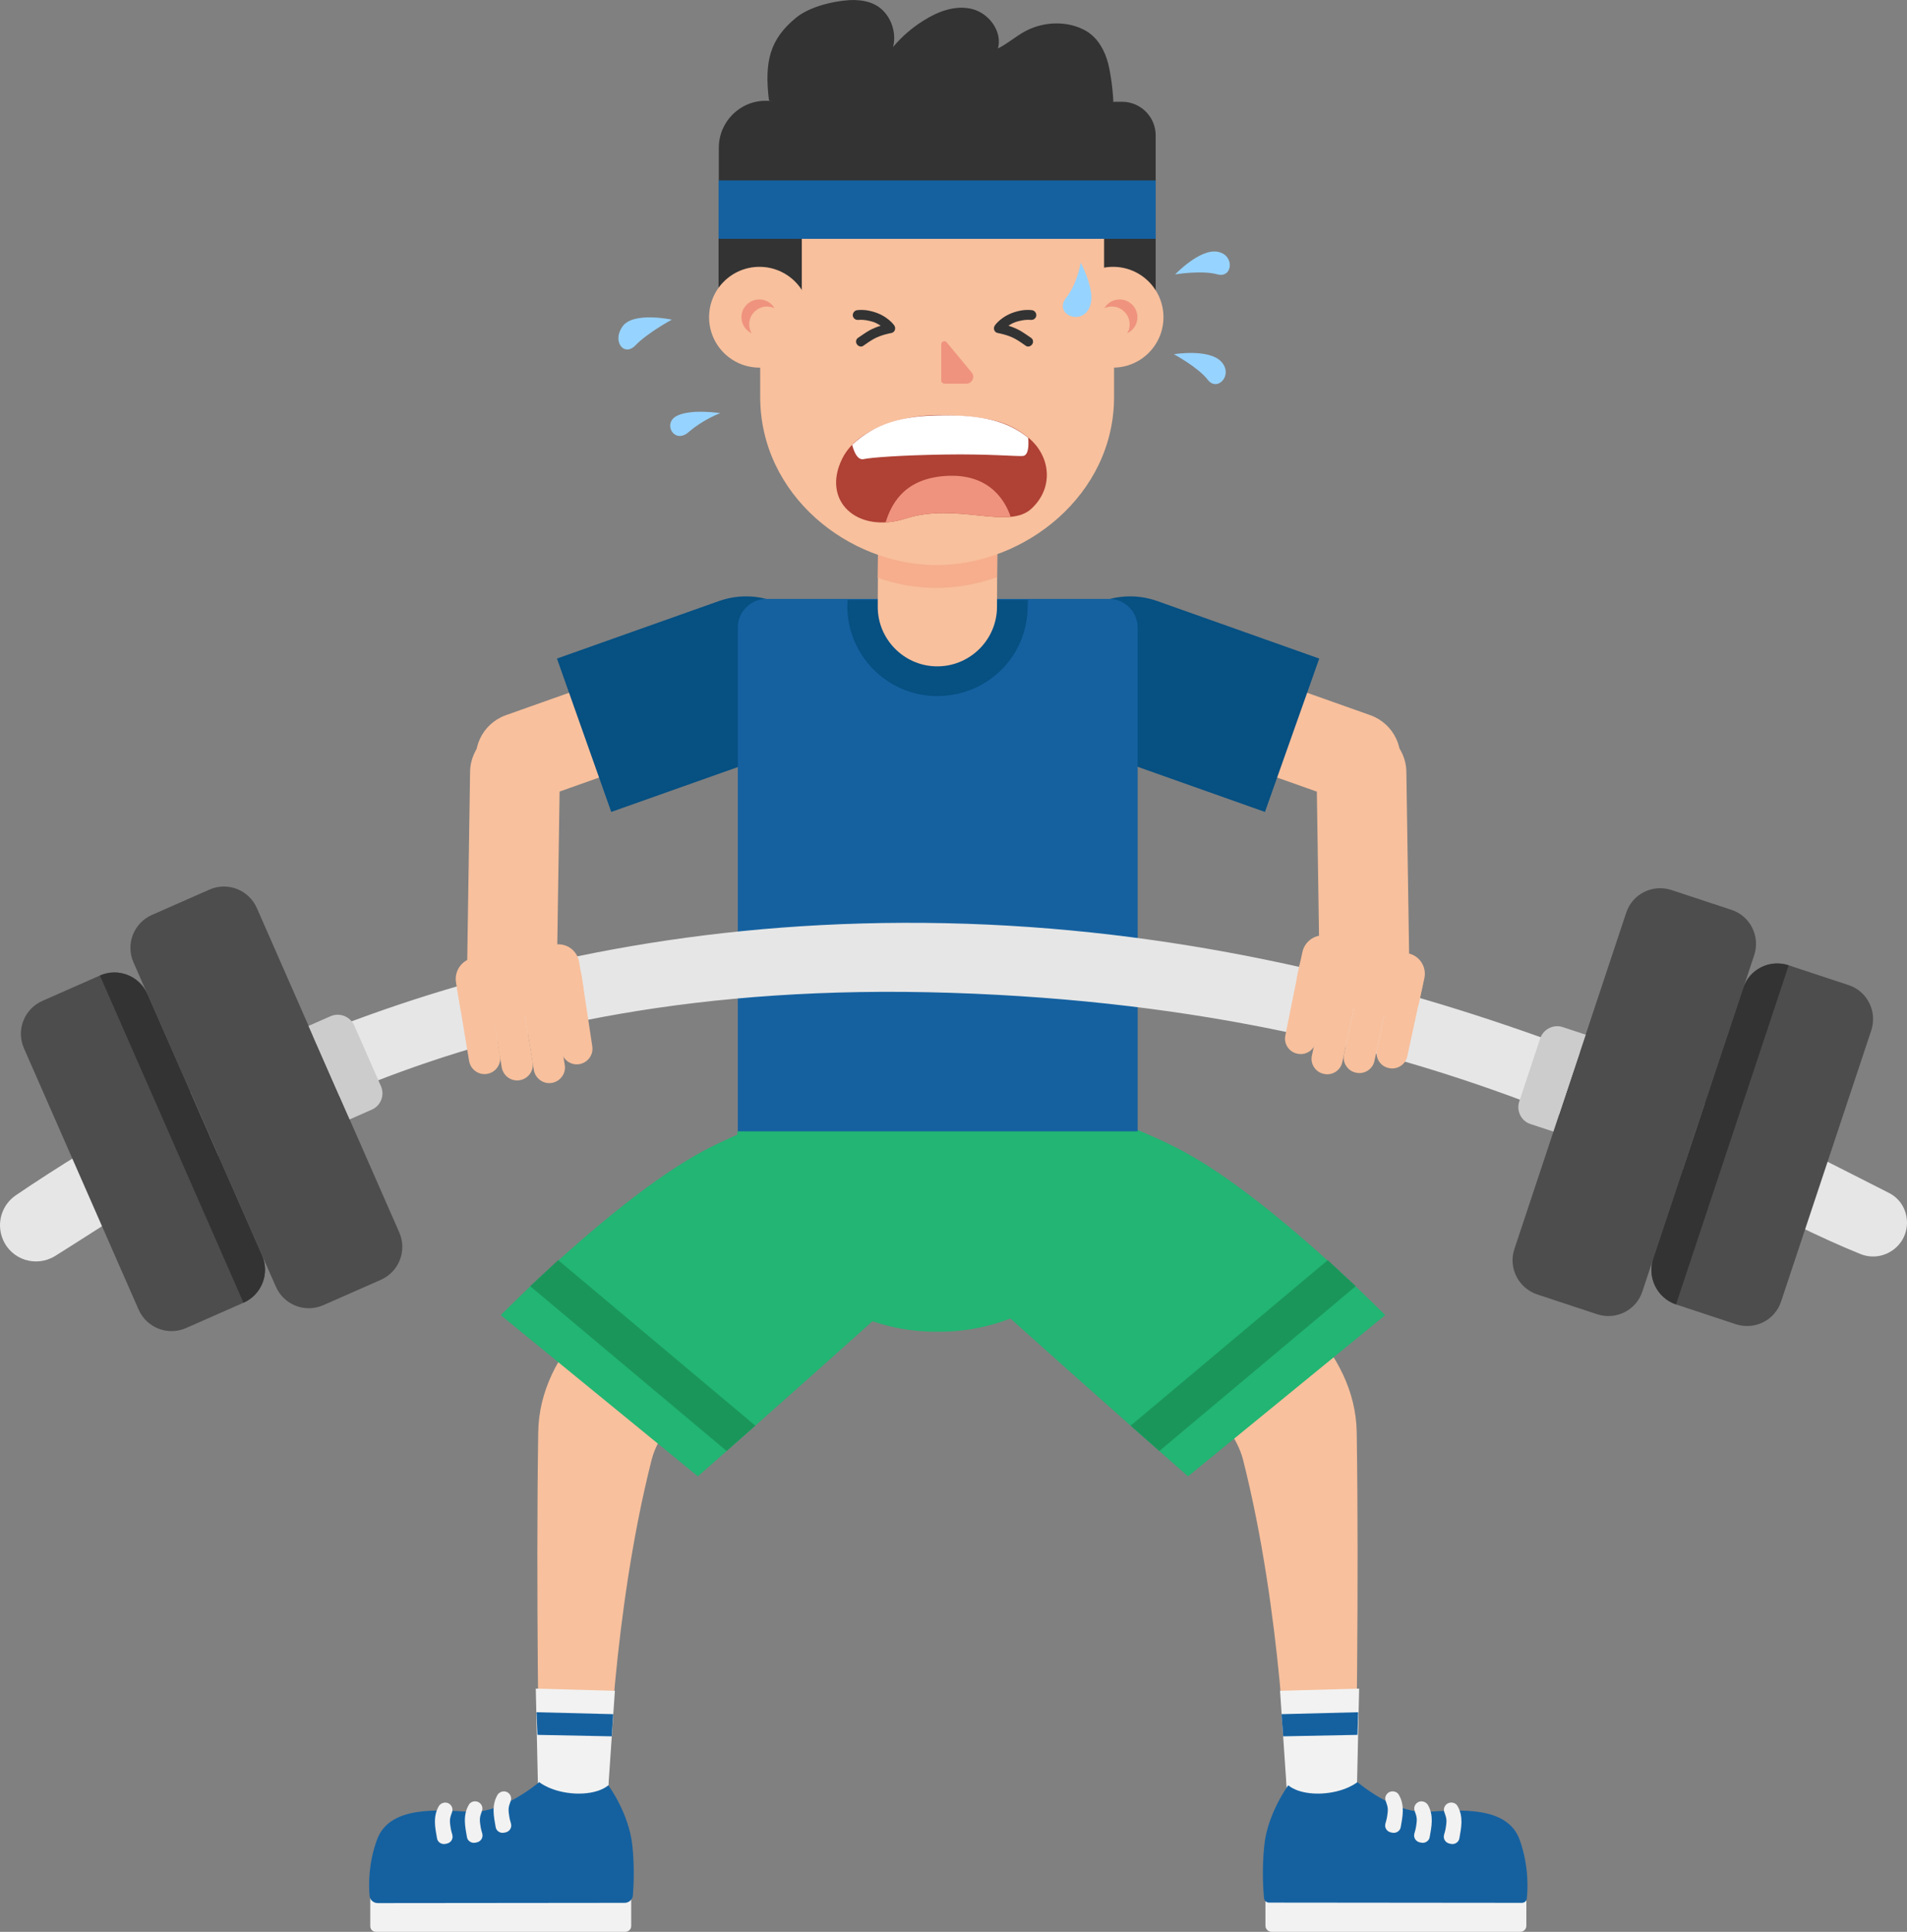 <?xml version="1.0" encoding="UTF-8" standalone="no"?>
<!-- Generator: Adobe Illustrator 19.2.0, SVG Export Plug-In . SVG Version: 6.00 Build 0)  -->

<svg
   xmlns:dc="http://purl.org/dc/elements/1.1/"
   xmlns:cc="http://creativecommons.org/ns#"
   xmlns:rdf="http://www.w3.org/1999/02/22-rdf-syntax-ns#"
   xmlns:svg="http://www.w3.org/2000/svg"
   xmlns="http://www.w3.org/2000/svg"
   xmlns:sodipodi="http://sodipodi.sourceforge.net/DTD/sodipodi-0.dtd"
   xmlns:inkscape="http://www.inkscape.org/namespaces/inkscape"
   version="1.1"
   id="Layer_1"
   x="0px"
   y="0px"
   viewBox="0 0 783.547 793.504"
   xml:space="preserve"
   sodipodi:docname="Man_Lifting_Barbell_Cartoon.svg"
   width="783.547"
   height="793.504"
   inkscape:version="0.92.3 (2405546, 2018-03-11)"><rect x="0" y="0" width="783.547" height="793.504" fill="#808080" stroke="none"/><defs
   id="defs804" /><sodipodi:namedview
   pagecolor="#ffffff"
   bordercolor="#666666"
   borderopacity="1"
   objecttolerance="10"
   gridtolerance="10"
   guidetolerance="10"
   inkscape:pageopacity="0"
   inkscape:pageshadow="2"
   inkscape:window-width="640"
   inkscape:window-height="480"
   id="namedview802"
   showgrid="false"
   inkscape:zoom="0.16614583"
   inkscape:cx="331.14461"
   inkscape:cy="416.2"
   inkscape:window-x="0"
   inkscape:window-y="30"
   inkscape:window-maximized="0"
   inkscape:current-layer="Layer_1" />
<style
   type="text/css"
   id="style651">
	.st0{fill:#F2F2F2;}
	.st1{fill:#F8C09D;}
	.st2{fill:#1561A0;}
	.st3{fill:#22B573;}
	.st4{fill:#1B965B;}
	.st5{fill:#065082;}
	.st6{fill:#F6AE8D;}
	.st7{fill:#333333;}
	.st8{fill:#EF937E;}
	.st9{fill:#E6E6E6;}
	.st10{fill:#4D4D4D;}
	.st11{fill:#CCCCCC;}
	.st12{fill:#97D3FF;}
	.st13{fill:#AF4135;}
	.st14{fill:#FFFFFF;}
</style>
<path
   class="st0"
   d="m 522.445,793.504 h 102.2 c 1.4,0 2.5,-1.1 2.5,-2.5 v -11.4 h -107.2 v 11.4 c 0,1.3 1.1,2.5 2.5,2.5 z"
   id="path653"
   inkscape:connector-curvature="0"
   style="fill:#f2f2f2" />
<path
   class="st0"
   d="m 256.945,793.504 h -102.5 c -1.3,0 -2.3,-1 -2.3,-2.3 v -11.5 h 107.2 v 11.5 c 0,1.2 -1.1,2.3 -2.4,2.3 z"
   id="path655"
   inkscape:connector-curvature="0"
   style="fill:#f2f2f2" />
<path
   class="st1"
   d="m 196.545,317.404 v 0 c 3.4,9.6 14,14.6 23.6,11.2 l 86,-30.5 c 9.6,-3.4 14.6,-14 11.2,-23.6 v 0 c -3.4,-9.6 -14,-14.6 -23.6,-11.2 l -86,30.5 c -9.6,3.5 -14.6,14 -11.2,23.6 z"
   id="path657"
   inkscape:connector-curvature="0"
   style="fill:#f8c09d" />
<path
   class="st1"
   d="m 528.645,733.304 28.4,-1.4 c 0,0 1.4,-79.1 0.4,-143.6 -1.1,-67.7 -124.3,-101 -124.3,-101 l -30.9,30.4 c 0,0 98.9,44 108.5,81.9 16.1,63.5 17.9,133.7 17.9,133.7 z"
   id="path659"
   inkscape:connector-curvature="0"
   style="fill:#f8c09d" />
<path
   class="st1"
   d="m 210.245,415.104 v 0 c 10.2,0.1 18.5,-8.1 18.6,-18.3 l 1.2,-79.4 c 0.1,-10.2 -8.1,-18.5 -18.3,-18.6 v 0 c -10.2,-0.1 -18.5,8.1 -18.6,18.3 l -1.2,79.4 c -0.1,10.2 8.1,18.5 18.3,18.6 z"
   id="path661"
   inkscape:connector-curvature="0"
   style="fill:#f8c09d" />
<polygon
   class="st0"
   points="1186.3,901.3 1157.9,902.7 1154.8,857.2 1187.3,856.3 "
   id="polygon663"
   style="fill:#f2f2f2"
   transform="translate(-628.855,-162.696)" />
<polygon
   class="st2"
   points="1186.6,875.3 1156.1,875.9 1155.4,866.8 1186.9,866 "
   id="polygon665"
   style="fill:#1561a0"
   transform="translate(-628.855,-162.696)" />
<path
   class="st1"
   d="m 249.945,733.304 -28.4,-1.4 c 0,0 -1.4,-79.1 -0.4,-143.6 1,-67.7 124.2,-101 124.2,-101 l 30.9,30.4 c 0,0 -98.9,44 -108.5,81.9 -16.1,63.5 -17.8,133.7 -17.8,133.7 z"
   id="path667"
   inkscape:connector-curvature="0"
   style="fill:#f8c09d" />
<polygon
   class="st0"
   points="850,901.3 878.4,902.7 881.5,857.2 849,856.3 "
   id="polygon669"
   style="fill:#f2f2f2"
   transform="translate(-628.855,-162.696)" />
<polygon
   class="st2"
   points="849.7,875.3 880.2,875.9 880.8,866.8 849.3,866 "
   id="polygon671"
   style="fill:#1561a0"
   transform="translate(-628.855,-162.696)" />
<path
   class="st2"
   d="m 249.945,733.304 c 0,0 -3.8,3.8 -13.6,3.4 -9.8,-0.5 -14.8,-4.7 -14.8,-4.7 0,0 -15.1,13 -28.6,12.2 -13.5,-0.8 -33.1,-2.5 -38.1,11.6 -3.5,9.7 -3.4,18.4 -3,22.8 0.1,1.8 1.6,3.1 3.4,3.1 l 101.4,-0.1 c 1.8,0 3.3,-1.4 3.4,-3.1 0.3,-4 0.7,-11.3 -0.2,-20.2 -1.3,-13.4 -9.9,-25 -9.9,-25 z"
   id="path673"
   inkscape:connector-curvature="0"
   style="fill:#1561a0" />
<path
   class="st0"
   d="m 207.045,735.804 c 2,0 3.5,2 2.8,3.9 -0.8,2.3 -1.1,3 -0.7,5.7 0.2,1.5 0.5,2.7 0.8,3.6 0.5,1.7 -0.6,3.4 -2.4,3.7 l -0.5,0.1 c -1.6,0.3 -3.2,-0.8 -3.4,-2.4 -0.7,-4 -1.8,-8.8 0.8,-13.2 0.6,-0.9 1.6,-1.4 2.6,-1.4 z"
   id="path675"
   inkscape:connector-curvature="0"
   style="fill:#f2f2f2" />
<path
   class="st0"
   d="m 195.245,739.904 c 2,0 3.5,2 2.8,3.9 -0.8,2.3 -1.1,3 -0.7,5.7 0.2,1.5 0.5,2.7 0.8,3.6 0.5,1.7 -0.6,3.4 -2.4,3.7 l -0.5,0.1 c -1.6,0.3 -3.2,-0.8 -3.4,-2.4 -0.7,-4 -1.8,-8.8 0.8,-13.2 0.5,-0.9 1.5,-1.4 2.6,-1.4 z"
   id="path677"
   inkscape:connector-curvature="0"
   style="fill:#f2f2f2" />
<path
   class="st0"
   d="m 182.945,740.404 c 2,0 3.5,2 2.8,3.9 -0.8,2.3 -1.1,3 -0.7,5.7 0.2,1.5 0.5,2.7 0.8,3.6 0.5,1.7 -0.6,3.4 -2.4,3.7 l -0.5,0.1 c -1.6,0.3 -3.2,-0.8 -3.4,-2.4 -0.7,-4 -1.8,-8.8 0.8,-13.2 0.6,-0.9 1.6,-1.4 2.6,-1.4 z"
   id="path679"
   inkscape:connector-curvature="0"
   style="fill:#f2f2f2" />
<path
   class="st3"
   d="m 443.345,454.904 c -44.1,-15.7 -78.5,40.4 -44.2,72.3 0.7,0.6 1.4,1.3 2.1,1.9 56.9,51.1 86.9,77.3 86.9,77.3 l 81,-66.2 c 0,0 -45.8,-46.5 -81,-66.2 -10.8,-6.2 -27.3,-12.8 -44.8,-19.1 z"
   id="path681"
   inkscape:connector-curvature="0"
   style="fill:#22b573" />
<polygon
   class="st4"
   points="1174.4,680.3 1093.4,748.3 1105.2,758.7 1185.9,691 "
   id="polygon683"
   style="fill:#1b965b"
   transform="translate(-628.855,-162.696)" />
<path
   class="st3"
   d="m 331.545,454.904 c 44.1,-15.7 78.5,40.4 44.2,72.3 -0.7,0.6 -1.4,1.3 -2.1,1.9 -56.9,51.1 -86.9,77.3 -86.9,77.3 l -81,-66.2 c 0,0 45.8,-46.5 81,-66.2 10.9,-6.2 27.3,-12.8 44.8,-19.1 z"
   id="path685"
   inkscape:connector-curvature="0"
   style="fill:#22b573" />
<path
   class="st5"
   d="m 251.145,333.504 -22.3,-63 66.5,-23.6 c 17.4,-6.2 36.5,2.9 42.7,20.3 v 0 c 6.2,17.4 -2.9,36.5 -20.3,42.7 z"
   id="path687"
   inkscape:connector-curvature="0"
   style="fill:#065082" />
<path
   class="st1"
   d="m 574.345,317.404 v 0 c -3.4,9.6 -14,14.6 -23.6,11.2 l -86,-30.5 c -9.6,-3.4 -14.6,-14 -11.2,-23.6 v 0 c 3.4,-9.6 14,-14.6 23.6,-11.2 l 86,30.5 c 9.6,3.5 14.6,14 11.2,23.6 z"
   id="path689"
   inkscape:connector-curvature="0"
   style="fill:#f8c09d" />
<path
   class="st1"
   d="m 560.745,415.104 v 0 c -10.2,0.1 -18.5,-8.1 -18.6,-18.3 l -1.2,-79.4 c -0.1,-10.2 8.1,-18.5 18.3,-18.6 v 0 c 10.2,-0.1 18.5,8.1 18.6,18.3 l 1.2,79.4 c 0,10.2 -8.2,18.5 -18.3,18.6 z"
   id="path691"
   inkscape:connector-curvature="0"
   style="fill:#f8c09d" />
<path
   class="st5"
   d="m 519.745,333.504 22.3,-63 -66.5,-23.6 c -17.4,-6.2 -36.5,2.9 -42.7,20.3 v 0 c -6.2,17.4 2.9,36.5 20.3,42.7 z"
   id="path693"
   inkscape:connector-curvature="0"
   style="fill:#065082" />
<polygon
   class="st4"
   points="858.2,680.3 939.2,748.3 927.4,758.7 846.7,691 "
   id="polygon695"
   style="fill:#1b965b"
   transform="translate(-628.855,-162.696)" />
<path
   class="st2"
   d="m 467.345,464.804 h -164.2 v -207 c 0,-6.5 5.3,-11.8 11.8,-11.8 h 140.7 c 6.5,0 11.8,5.3 11.8,11.8 v 207 z"
   id="path697"
   inkscape:connector-curvature="0"
   style="fill:#1561a0" />
<path
   class="st3"
   d="m 385.945,547.004 h -1.4 c -45,0 -81.6,-37 -81.6,-82 v -0.3 h 164.6 v 0.3 c 0,45.1 -36.5,82 -81.6,82 z"
   id="path699"
   inkscape:connector-curvature="0"
   style="fill:#22b573" />
<path
   class="st5"
   d="m 348.245,246.304 -0.1,2.4 c -0.1,20.2 16,36.7 36,37.2 v 0 c 21,0.5 38,-15.9 38.1,-36.7 l 0.1,-2.8 h -74.1 z"
   id="path701"
   inkscape:connector-curvature="0"
   style="fill:#065082" />
<path
   class="st1"
   d="m 384.545,273.704 v 0 c -13.3,-0.3 -24,-11.3 -23.9,-24.6 l 0.1,-23.1 49,1.3 -0.1,22.1 c -0.1,13.6 -11.4,24.6 -25.1,24.3 z"
   id="path703"
   inkscape:connector-curvature="0"
   style="fill:#f8c09d" />
<path
   class="st6"
   d="m 360.645,237.304 c 7.8,2.8 16,4.2 24.2,4.2 8.4,0 16.8,-1.6 24.8,-4.4 l 0.1,-9.9 -49,-1.3 z"
   id="path705"
   inkscape:connector-curvature="0"
   style="fill:#f6ae8d" />
<path
   class="st1"
   d="m 384.845,232.104 c -36.2,0 -72.5,-28.7 -72.5,-69.1 V 41.804 h 145.4 V 163.104 c 0,40.2 -36.7,69 -72.9,69 z"
   id="path707"
   inkscape:connector-curvature="0"
   style="fill:#f8c09d" />
<rect
   x="295.245"
   y="95.604"
   class="st7"
   width="34.2"
   height="36.8"
   id="rect709"
   style="fill:#333333" />
<circle
   class="st1"
   cx="312.045"
   cy="130.304"
   r="20.7"
   id="circle711"
   style="fill:#f8c09d" />
<path
   class="st8"
   d="m 307.845,133.204 c 0,-4 3.3,-7.3 7.3,-7.3 1.1,0 2.2,0.3 3.1,0.7 -1.3,-2.2 -3.6,-3.6 -6.3,-3.6 -4,0 -7.3,3.3 -7.3,7.3 0,2.9 1.7,5.4 4.2,6.6 -0.6,-1.1 -1,-2.3 -1,-3.7 z"
   id="path713"
   inkscape:connector-curvature="0"
   style="fill:#ef937e" />
<path
   class="st7"
   d="m 453.745,41.804 h 7.3 c 7.6,0 13.8,6.2 13.8,13.8 v 67.4 h -21.2 V 41.804 Z"
   id="path715"
   inkscape:connector-curvature="0"
   style="fill:#333333" />
<path
   class="st8"
   d="m 386.745,141.404 v 15 c 0,0.7 0.8,1.2 1.5,1.2 h 8.8 c 2.4,0 3.7,-2.8 2.2,-4.6 l -10.2,-12.3 c -0.7,-1 -2.3,-0.5 -2.3,0.7 z"
   id="path717"
   inkscape:connector-curvature="0"
   style="fill:#ef937e" />
<path
   class="st7"
   d="m 324.845,41.204 v 0.3 l -10.1,-0.1 c -10.7,-0.1 -19.4,8.6 -19.4,19.3 v 0 13.3 34.3 l 32.6,0.9 0.3,-10 c 0.2,-6.6 5.7,-11.8 12.3,-11.7 l 96.8,2.6 c 12.7,0.3 23.4,-9.8 23.7,-22.5 0,0.2 -135.9,-39.2 -136.2,-26.4 z"
   id="path719"
   inkscape:connector-curvature="0"
   style="fill:#333333" />
<path
   class="st7"
   d="m 315.945,41.204 c -1.9,-15.9 0.3,-25 11.1,-33.9 7,-5.7 19.4,-7.4 24,-7.3 3,0.1 6.1,0.6 8.8,2.1 5.7,3.1 8.8,10.7 7.1,17.2 3.6,-4.3 7.9,-8 12.6,-10.9 6,-3.8 13.1,-6.4 19.9,-4.7 6.8,1.7 12.5,9.1 10.6,16.2 3.8,-1.9 7,-4.7 10.7,-6.8 5.9,-3.3 12.9,-4.3 19.4,-2.8 2.4,0.6 4.8,1.5 6.9,2.9 4.3,2.9 7,7.8 8.3,13 1.3,5.2 6.7,33.1 -6.2,52 -1.6,2.4 -12.4,0.3 -15.2,-0.1 z"
   id="path721"
   inkscape:connector-curvature="0"
   style="fill:#333333" />
<rect
   x="295.245"
   y="74.104"
   class="st2"
   width="179.6"
   height="24"
   id="rect723"
   style="fill:#1561a0" />
<circle
   class="st1"
   cx="457.345"
   cy="130.304"
   r="20.7"
   id="circle725"
   style="fill:#f8c09d" />
<path
   class="st8"
   d="m 464.145,133.204 c 0,-4 -3.3,-7.3 -7.3,-7.3 -1.1,0 -2.2,0.3 -3.1,0.7 1.3,-2.2 3.6,-3.6 6.3,-3.6 4,0 7.3,3.3 7.3,7.3 0,2.9 -1.7,5.4 -4.2,6.6 0.7,-1.1 1,-2.3 1,-3.7 z"
   id="path727"
   inkscape:connector-curvature="0"
   style="fill:#ef937e" />
<g
   id="g747"
   transform="translate(-628.855,-162.696)">
	<path
   class="st9"
   d="m 1412.4,665.2 c -0.2,9.7 -10.1,16.2 -19.1,12.6 -66.8,-26.8 -166.1,-100.6 -373.9,-107.3 -205.6,-6.6 -304.5,68.6 -367.9,108.1 -7.8,4.8 -18,1.6 -21.5,-6.9 v 0 c -2.7,-6.5 -0.5,-14 5.3,-18 66.7,-45.2 194.7,-115.7 382,-111.8 187.3,3.9 332.6,83 387.5,110.7 4.8,2.3 7.7,7.2 7.6,12.6 z"
   id="path729"
   inkscape:connector-curvature="0"
   style="fill:#e6e6e6" />
	<path
   class="st10"
   d="m 785.3,688.4 -23.6,10.4 c -7.5,3.3 -16.2,-0.1 -19.5,-7.6 L 683.7,558 c -3.3,-7.5 0.1,-16.2 7.6,-19.5 l 23.6,-10.4 c 7.5,-3.3 16.2,0.1 19.5,7.6 l 58.5,133.2 c 3.3,7.5 -0.1,16.2 -7.6,19.5 z"
   id="path731"
   inkscape:connector-curvature="0"
   style="fill:#4d4d4d" />
	<path
   class="st10"
   d="m 728.9,697.8 -23.6,10.4 c -7.5,3.3 -16.2,-0.1 -19.5,-7.6 L 638.7,593.3 c -3.3,-7.5 0.1,-16.2 7.6,-19.5 l 23.6,-10.4 c 7.5,-3.3 16.2,0.1 19.5,7.6 l 47.1,107.3 c 3.3,7.4 -0.1,16.2 -7.6,19.5 z"
   id="path733"
   inkscape:connector-curvature="0"
   style="fill:#4d4d4d" />
	<path
   class="st7"
   d="m 728.9,697.8 v 0 l -59,-134.4 v 0 c 7.5,-3.3 16.2,0.1 19.5,7.6 l 47.1,107.3 c 3.3,7.4 -0.1,16.2 -7.6,19.5 z"
   id="path735"
   inkscape:connector-curvature="0"
   style="fill:#333333" />
	<path
   class="st11"
   d="m 781.6,618.5 -9.1,4 -16.9,-38.4 9.1,-4 c 3.7,-1.6 8,0.1 9.7,3.8 l 11,25 c 1.6,3.7 -0.1,8 -3.8,9.6 z"
   id="path737"
   inkscape:connector-curvature="0"
   style="fill:#cccccc" />
	<path
   class="st10"
   d="m 1260.5,694.4 24.5,8.1 c 7.8,2.6 16.2,-1.6 18.7,-9.4 l 45.9,-138 c 2.6,-7.8 -1.6,-16.2 -9.4,-18.7 l -24.5,-8.1 c -7.8,-2.6 -16.2,1.6 -18.7,9.4 l -45.9,138 c -2.6,7.7 1.6,16.1 9.4,18.7 z"
   id="path739"
   inkscape:connector-curvature="0"
   style="fill:#4d4d4d" />
	<path
   class="st10"
   d="m 1317.5,698.5 24.5,8.1 c 7.8,2.6 16.2,-1.6 18.7,-9.4 l 37,-111.2 c 2.6,-7.8 -1.6,-16.2 -9.4,-18.7 l -24.5,-8.1 c -7.8,-2.6 -16.2,1.6 -18.7,9.4 l -37,111.2 c -2.5,7.7 1.7,16.1 9.4,18.7 z"
   id="path741"
   inkscape:connector-curvature="0"
   style="fill:#4d4d4d" />
	<path
   class="st7"
   d="m 1317.5,698.5 v 0 l 46.3,-139.3 v 0 c -7.8,-2.6 -16.2,1.6 -18.7,9.4 l -37,111.2 c -2.5,7.7 1.7,16.1 9.4,18.7 z"
   id="path743"
   inkscape:connector-curvature="0"
   style="fill:#333333" />
	<path
   class="st11"
   d="m 1257.7,624.4 9.4,3.1 13.3,-39.8 -9.4,-3.1 c -3.8,-1.3 -8,0.8 -9.3,4.6 l -8.6,25.9 c -1.3,3.9 0.8,8.1 4.6,9.3 z"
   id="path745"
   inkscape:connector-curvature="0"
   style="fill:#cccccc" />
</g>
<g
   id="g759"
   transform="translate(-628.855,-162.696)">
	<path
   class="st1"
   d="m 816.2,566.1 1.7,10.2 c 0.7,4.4 4.9,7.4 9.3,6.7 l 34.6,-5.7 c 4.4,-0.7 7.4,-4.9 6.7,-9.3 l -1.7,-10.2 c -0.8,-4.7 -5.2,-7.9 -9.9,-7.1 l -33.6,5.5 c -4.7,0.8 -7.8,5.3 -7.1,9.9 z"
   id="path749"
   inkscape:connector-curvature="0"
   style="fill:#f8c09d" />
	<path
   class="st1"
   d="m 860.4,558 v 0 c -3.5,0.6 -5.9,3.9 -5.3,7.4 l 4.4,29.1 c 0.6,3.5 3.9,5.9 7.4,5.3 v 0 c 3.5,-0.6 5.9,-3.9 5.3,-7.4 l -4.4,-29.1 c -0.6,-3.5 -3.9,-5.8 -7.4,-5.3 z"
   id="path751"
   inkscape:connector-curvature="0"
   style="fill:#f8c09d" />
	<path
   class="st1"
   d="m 848.7,565.8 v 0 c -3.5,0.6 -5.9,3.9 -5.3,7.4 l 4.8,29 c 0.6,3.5 3.9,5.9 7.4,5.3 v 0 c 3.5,-0.6 5.9,-3.9 5.3,-7.4 l -4.8,-29 c -0.6,-3.5 -3.9,-5.9 -7.4,-5.3 z"
   id="path753"
   inkscape:connector-curvature="0"
   style="fill:#f8c09d" />
	<path
   class="st1"
   d="m 835.5,564.7 v 0 c -3.5,0.6 -5.9,3.9 -5.3,7.4 l 4.8,29 c 0.6,3.5 3.9,5.9 7.4,5.3 v 0 c 3.5,-0.6 5.9,-3.9 5.3,-7.4 l -4.8,-29 c -0.6,-3.5 -3.9,-5.9 -7.4,-5.3 z"
   id="path755"
   inkscape:connector-curvature="0"
   style="fill:#f8c09d" />
	<path
   class="st1"
   d="m 822.1,562.1 v 0 c -3.5,0.6 -5.9,3.9 -5.3,7.4 l 4.8,29 c 0.6,3.5 3.9,5.9 7.4,5.3 v 0 c 3.5,-0.6 5.9,-3.9 5.3,-7.4 l -4.8,-29 c -0.6,-3.5 -3.9,-5.8 -7.4,-5.3 z"
   id="path757"
   inkscape:connector-curvature="0"
   style="fill:#f8c09d" />
</g>
<g
   id="g771"
   transform="translate(-628.855,-162.696)">
	<path
   class="st1"
   d="m 1214.1,564.5 -2.2,10.1 c -0.9,4.4 -5.2,7.1 -9.6,6.2 l -34.3,-7.4 c -4.4,-0.9 -7.1,-5.2 -6.2,-9.6 l 2.2,-10.1 c 1,-4.6 5.6,-7.6 10.2,-6.6 l 33.3,7.2 c 4.7,1 7.6,5.6 6.6,10.2 z"
   id="path761"
   inkscape:connector-curvature="0"
   style="fill:#f8c09d" />
	<path
   class="st1"
   d="m 1170.4,554.2 v 0 c 3.5,0.7 5.7,4.2 4.9,7.6 l -5.8,28.8 c -0.7,3.5 -4.2,5.7 -7.6,4.9 v 0 c -3.5,-0.7 -5.7,-4.2 -4.9,-7.6 l 5.8,-28.8 c 0.8,-3.4 4.2,-5.6 7.6,-4.9 z"
   id="path763"
   inkscape:connector-curvature="0"
   style="fill:#f8c09d" />
	<path
   class="st1"
   d="m 1181.7,562.6 v 0 c 3.5,0.7 5.7,4.2 4.9,7.6 l -6.2,28.7 c -0.7,3.5 -4.2,5.7 -7.6,4.9 v 0 c -3.5,-0.7 -5.7,-4.2 -4.9,-7.6 l 6.2,-28.7 c 0.8,-3.5 4.2,-5.7 7.6,-4.9 z"
   id="path765"
   inkscape:connector-curvature="0"
   style="fill:#f8c09d" />
	<path
   class="st1"
   d="m 1194.9,562.1 v 0 c 3.5,0.7 5.7,4.2 4.9,7.6 l -6.2,28.7 c -0.7,3.5 -4.2,5.7 -7.6,4.9 v 0 c -3.5,-0.7 -5.7,-4.2 -4.9,-7.6 l 6.2,-28.7 c 0.8,-3.4 4.2,-5.6 7.6,-4.9 z"
   id="path767"
   inkscape:connector-curvature="0"
   style="fill:#f8c09d" />
	<path
   class="st1"
   d="m 1208.4,560.2 v 0 c 3.5,0.7 5.7,4.2 4.9,7.6 l -6.2,28.7 c -0.7,3.5 -4.2,5.7 -7.6,4.9 v 0 c -3.5,-0.7 -5.7,-4.2 -4.9,-7.6 l 6.2,-28.7 c 0.8,-3.4 4.2,-5.6 7.6,-4.9 z"
   id="path769"
   inkscape:connector-curvature="0"
   style="fill:#f8c09d" />
</g>
<path
   class="st2"
   d="m 529.345,733.304 c 0,0 3.8,3.8 13.6,3.4 9.8,-0.5 14.8,-4.7 14.8,-4.7 0,0 15.1,13 28.6,12.2 13.5,-0.8 33.1,-2.5 38.1,11.6 3.8,10.8 3.3,20.2 2.9,24 -0.1,1.1 -1,1.8 -2.1,1.8 l -103.8,-0.1 c -1.1,0 -2,-0.8 -2.1,-1.9 -0.3,-3.5 -0.9,-11.6 0.1,-21.4 1.3,-13.3 9.9,-24.9 9.9,-24.9 z"
   id="path773"
   inkscape:connector-curvature="0"
   style="fill:#1561a0" />
<path
   class="st0"
   d="m 572.145,735.804 c -2,0 -3.5,2 -2.8,3.9 0.8,2.3 1.1,3 0.7,5.7 -0.2,1.5 -0.5,2.7 -0.8,3.6 -0.5,1.7 0.6,3.4 2.4,3.7 l 0.5,0.1 c 1.6,0.3 3.2,-0.8 3.4,-2.4 0.7,-4 1.8,-8.8 -0.8,-13.2 -0.5,-0.9 -1.5,-1.4 -2.6,-1.4 z"
   id="path775"
   inkscape:connector-curvature="0"
   style="fill:#f2f2f2" />
<path
   class="st0"
   d="m 584.045,739.904 c -2,0 -3.5,2 -2.8,3.9 0.8,2.3 1.1,3 0.7,5.7 -0.2,1.5 -0.5,2.7 -0.8,3.6 -0.5,1.7 0.6,3.4 2.4,3.7 l 0.5,0.1 c 1.6,0.3 3.2,-0.8 3.4,-2.4 0.7,-4 1.8,-8.8 -0.8,-13.2 -0.6,-0.9 -1.6,-1.4 -2.6,-1.4 z"
   id="path777"
   inkscape:connector-curvature="0"
   style="fill:#f2f2f2" />
<path
   class="st0"
   d="m 596.245,740.404 c -2,0 -3.5,2 -2.8,3.9 0.8,2.3 1.1,3 0.7,5.7 -0.2,1.5 -0.5,2.7 -0.8,3.6 -0.5,1.7 0.6,3.4 2.4,3.7 l 0.5,0.1 c 1.6,0.3 3.2,-0.8 3.4,-2.4 0.7,-4 1.8,-8.8 -0.8,-13.2 -0.5,-0.9 -1.5,-1.4 -2.6,-1.4 z"
   id="path779"
   inkscape:connector-curvature="0"
   style="fill:#f2f2f2" />
<path
   class="st12"
   d="m 482.845,112.704 c 0,0 10.1,-10.6 17.4,-9.3 7.3,1.3 6.2,11 0,9.3 -6.3,-1.8 -17.4,0 -17.4,0 z"
   id="path781"
   inkscape:connector-curvature="0"
   style="fill:#97d3ff" />
<path
   class="st12"
   d="m 482.345,145.504 c 0,0 14.4,-2.4 19.5,3.1 5,5.5 -1.7,12.5 -5.6,7.4 -3.9,-5.1 -13.9,-10.5 -13.9,-10.5 z"
   id="path783"
   inkscape:connector-curvature="0"
   style="fill:#97d3ff" />
<path
   class="st12"
   d="m 276.045,131.304 c 0,0 -15.7,-3.4 -20.2,2.7 -4.5,6.1 0.5,12.7 5.2,7.9 5.1,-5.3 15,-10.6 15,-10.6 z"
   id="path785"
   inkscape:connector-curvature="0"
   style="fill:#97d3ff" />
<path
   class="st12"
   d="m 295.945,169.704 c 0,0 -12.2,-1.9 -18,1.2 -5.8,3.1 -0.8,11.8 5.1,6.5 6,-5.2 12.9,-7.7 12.9,-7.7 z"
   id="path787"
   inkscape:connector-curvature="0"
   style="fill:#97d3ff" />
<path
   class="st12"
   d="m 444.045,107.904 c 0,0 5.2,9.8 4.3,15.8 -1.6,11.2 -16.1,6 -10.3,-1.4 4.6,-5.7 6,-14.4 6,-14.4 z"
   id="path789"
   inkscape:connector-curvature="0"
   style="fill:#97d3ff" />
<path
   class="st13"
   d="m 387.745,170.504 c -14.3,-0.5 -35.1,4.5 -41.7,17.9 -8.6,17.3 6.1,31 26,24.6 21.1,-6.8 42.3,4.8 51.8,-4.1 9.4,-8.8 7.7,-21.8 -1.4,-29.2 -8.7,-7 -16.7,-8.5 -34.7,-9.2 z"
   id="path791"
   inkscape:connector-curvature="0"
   style="fill:#af4135" />
<path
   class="st14"
   d="m 422.445,179.804 c -8.8,-7.1 -19.2,-9.2 -34.7,-9.2 -16.7,0 -28.2,3.3 -37.6,12.1 0,0 1.4,6.5 4.6,5.9 3.2,-0.7 15.2,-1.6 33.3,-1.9 18,-0.3 29.5,0.8 32.2,0.6 3.1,-0.2 2.2,-7.5 2.2,-7.5 z"
   id="path793"
   inkscape:connector-curvature="0"
   style="fill:#ffffff" />
<path
   class="st8"
   d="m 388.445,195.504 c -17.9,1.2 -22.5,12.7 -24.6,19.1 2.6,-0.2 5.3,-0.7 8.2,-1.6 16.1,-5.2 32.2,0.3 43.2,-0.7 -1.7,-5.2 -7.7,-18.1 -26.8,-16.8 z"
   id="path795"
   inkscape:connector-curvature="0"
   style="fill:#ef937e" />
<path
   class="st7"
   d="m 352.145,141.504 v 0 c -0.7,-0.9 -0.5,-2.2 0.5,-2.8 1.3,-0.9 3.2,-2.2 4.6,-3 1.5,-0.8 3.2,-1.5 4.6,-1.9 -1,-0.7 -2.4,-1.5 -4.2,-1.9 -2.3,-0.6 -4,-0.6 -5,-0.5 -0.8,0.1 -1.6,-0.3 -2,-1 v 0 c -0.7,-1.2 0.1,-2.8 1.5,-3 1.5,-0.2 3.7,-0.2 6.5,0.6 5.9,1.6 8.7,5.5 8.8,5.7 v 0 c 0.8,1.2 0.2,2.9 -1.3,3.1 v 0 c 0,0 -4.1,0.7 -7.1,2.4 -1.3,0.7 -3,1.9 -4.3,2.8 -0.7,0.6 -1.9,0.4 -2.6,-0.5 z"
   id="path797"
   inkscape:connector-curvature="0"
   style="fill:#333333" />
<path
   class="st7"
   d="m 424.045,141.504 v 0 c 0.7,-0.9 0.5,-2.2 -0.5,-2.8 -1.3,-0.9 -3.2,-2.2 -4.6,-3 -1.5,-0.8 -3.2,-1.5 -4.6,-1.9 1,-0.7 2.4,-1.5 4.2,-1.9 2.3,-0.6 4,-0.6 5,-0.5 0.8,0.1 1.6,-0.3 2,-1 v 0 c 0.7,-1.2 -0.1,-2.8 -1.5,-3 -1.5,-0.2 -3.7,-0.2 -6.5,0.6 -5.9,1.6 -8.7,5.5 -8.8,5.7 v 0 c -0.8,1.2 -0.2,2.9 1.3,3.1 v 0 c 0,0 4.1,0.7 7.1,2.4 1.3,0.7 3,1.9 4.3,2.8 0.7,0.6 1.9,0.4 2.6,-0.5 z"
   id="path799"
   inkscape:connector-curvature="0"
   style="fill:#333333" />
</svg>